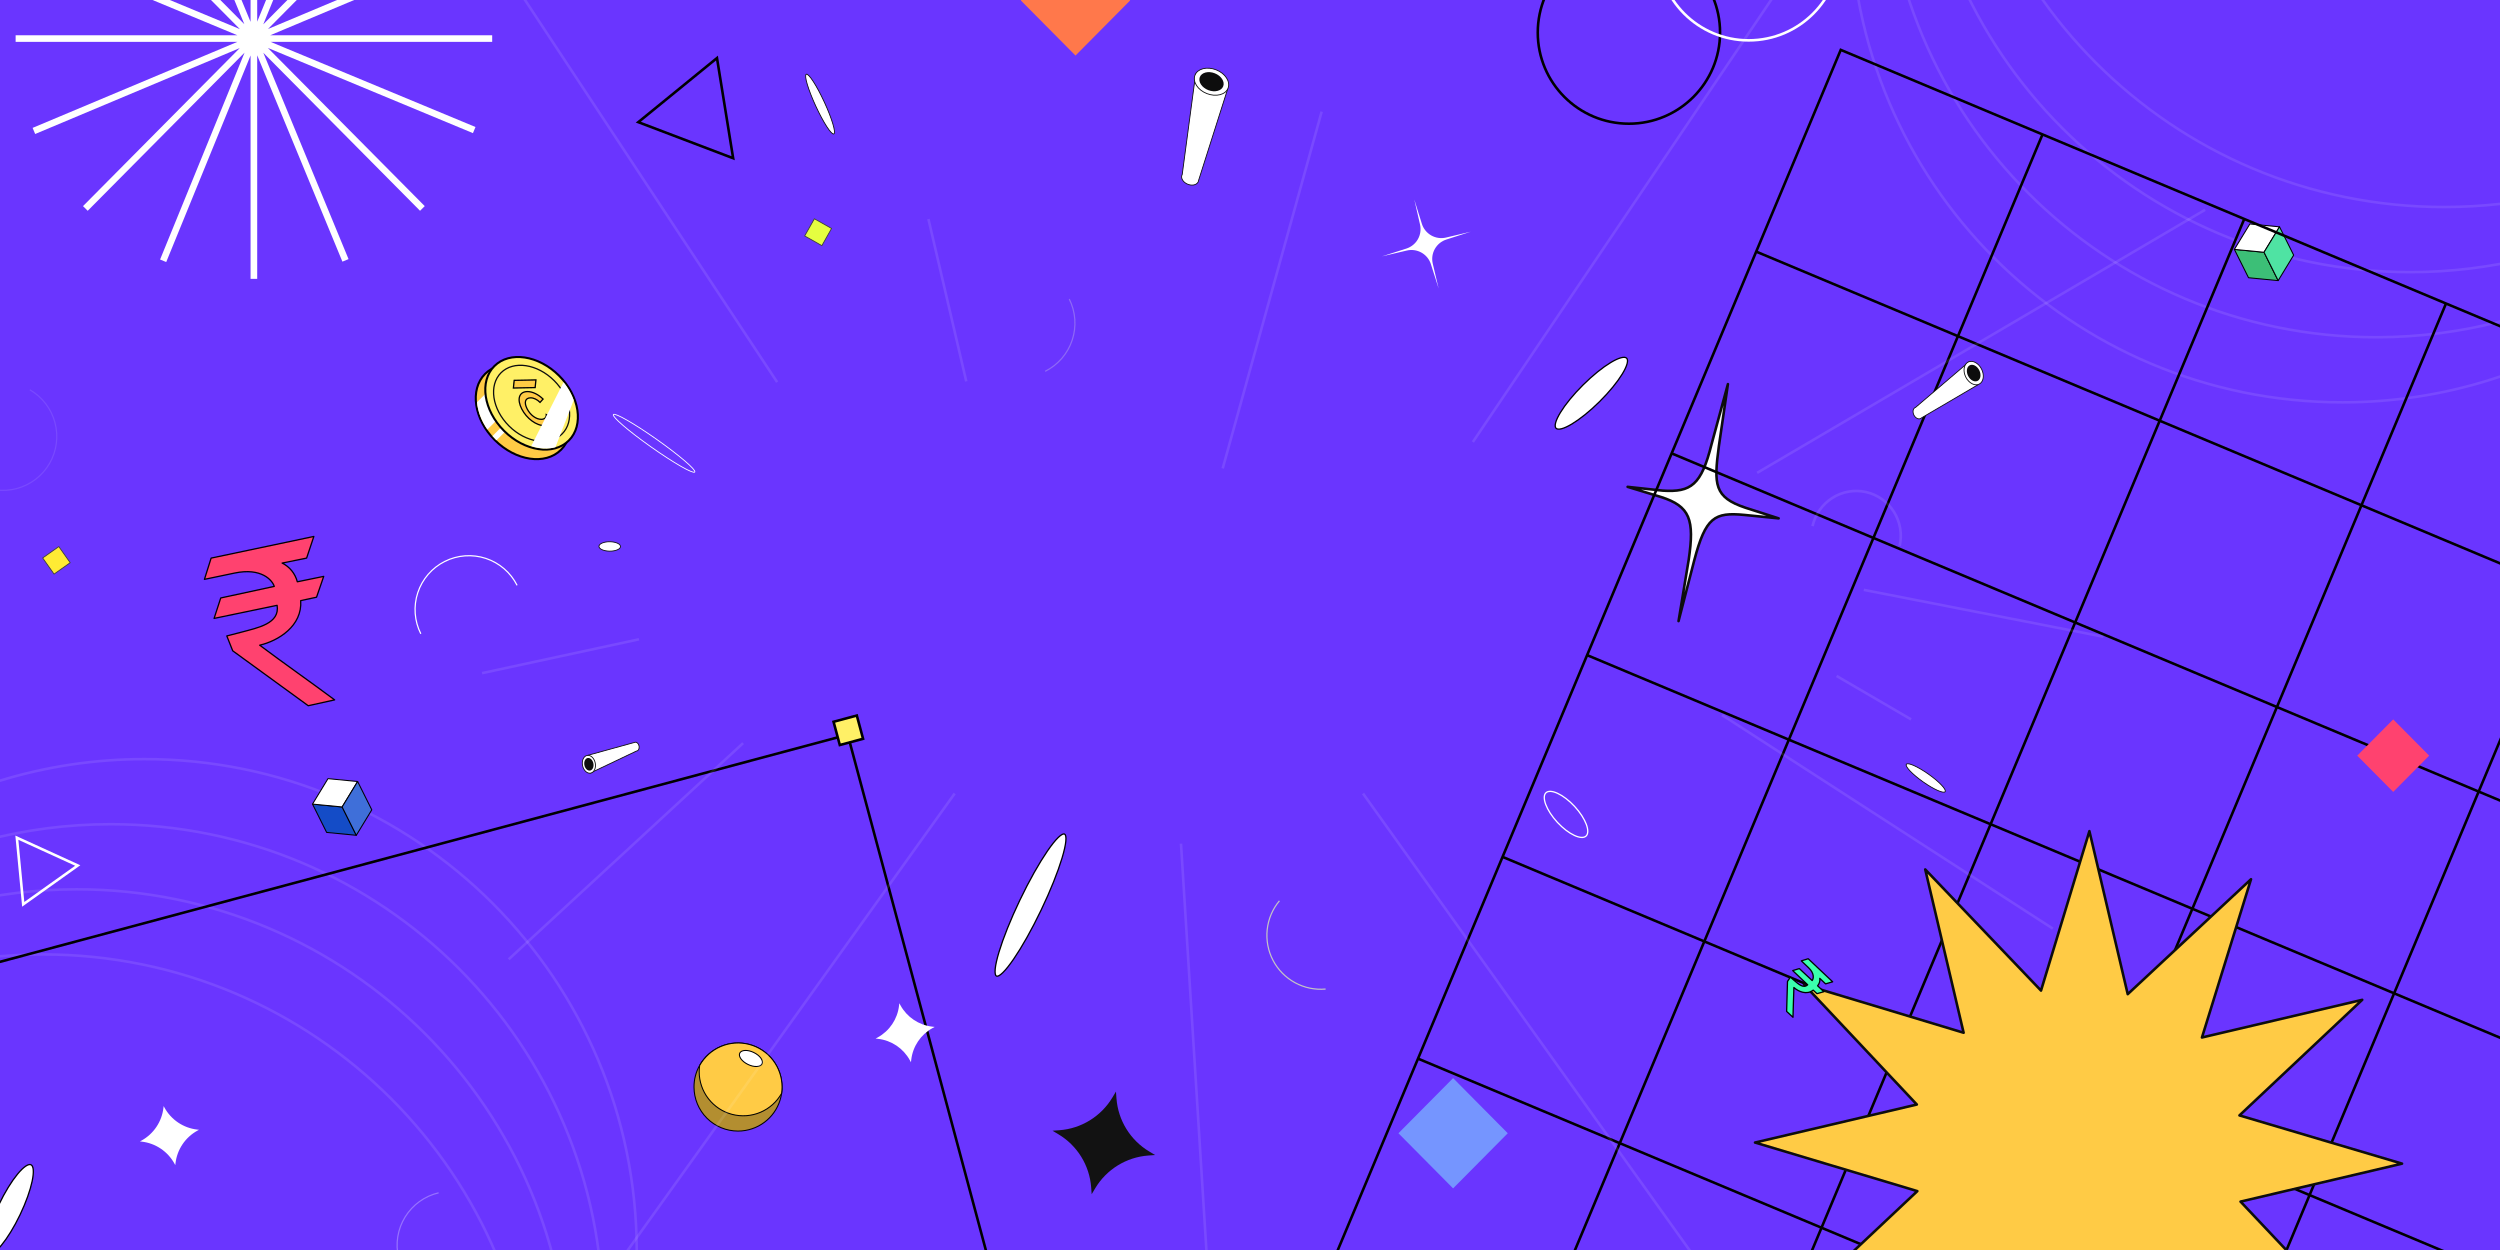 <svg width="1920" height="960" viewBox="0 0 1920 960" fill="none" xmlns="http://www.w3.org/2000/svg">
<rect x="0" y="0" width="1920" height="960" fill="#808080" stroke="none"/>
<g clip-path="url(#clip0_126_189)">
<rect width="1920" height="960" fill="#6A35FF"/>
<path fill-rule="evenodd" clip-rule="evenodd" d="M2164.09 25.359C2094.94 106.523 1991.98 158 1877 158C1668.79 158 1500 -10.789 1500 -219C1500 -251.584 1504.13 -283.202 1511.91 -313.359C1581.06 -394.523 1684.02 -446 1799 -446C2007.21 -446 2176 -277.211 2176 -69C2176 -36.416 2171.87 -4.798 2164.09 25.359ZM2167.04 21.861C2174.2 -7.248 2178 -37.681 2178 -69C2178 -278.316 2008.32 -448 1799 -448C1684.89 -448 1582.56 -397.569 1513.07 -317.779C1515.18 -325.548 1517.52 -333.218 1520.1 -340.78C1588.65 -434.859 1699.69 -496 1825 -496C2033.21 -496 2202 -327.211 2202 -119C2202 -76.386 2194.93 -35.423 2181.9 2.78C2177.15 9.302 2172.19 15.665 2167.04 21.861ZM2162.93 29.779C2093.44 109.569 1991.11 160 1877 160C1667.68 160 1498 -9.684 1498 -219C1498 -250.319 1501.8 -280.751 1508.96 -309.861C1503.81 -303.665 1498.85 -297.301 1494.1 -290.78C1481.07 -252.577 1474 -211.614 1474 -169C1474 39.211 1642.79 208 1851 208C1976.31 208 2087.35 146.859 2155.9 52.78C2158.48 45.218 2160.82 37.548 2162.93 29.779ZM1510.08 -314.304C1511.92 -321.379 1513.95 -328.375 1516.17 -335.284C1512.03 -329.382 1508.06 -323.356 1504.25 -317.213C1501.43 -310.622 1498.79 -303.934 1496.34 -297.157C1500.76 -303.007 1505.34 -308.725 1510.08 -314.304ZM1522.34 -347.157C1591.52 -438.781 1701.35 -498 1825 -498C2034.32 -498 2204 -328.316 2204 -119C2204 -78.434 2197.63 -39.358 2185.83 -2.716C2189.97 -8.618 2193.94 -14.644 2197.75 -20.787C2217.22 -66.282 2228 -116.382 2228 -169C2228 -377.211 2059.21 -546 1851 -546C1715.5 -546 1596.7 -474.52 1530.25 -367.213C1527.43 -360.622 1524.79 -353.934 1522.34 -347.157ZM1523.4 -355.705C1521.62 -351.084 1519.92 -346.418 1518.31 -341.711C1515.37 -337.681 1512.52 -333.591 1509.75 -329.443C1513.96 -338.395 1518.52 -347.155 1523.4 -355.705ZM1528.47 -368.137C1586.39 -503.306 1720.63 -598 1877 -598C2086.32 -598 2256 -428.316 2256 -219C2256 -145.952 2235.33 -77.73 2199.53 -19.863C2192.09 -2.49 2183.38 14.215 2173.53 30.137C2166.09 47.51 2157.38 64.215 2147.53 80.136C2089.61 215.306 1955.37 310 1799 310C1589.68 310 1420 140.316 1420 -69C1420 -142.048 1440.67 -210.27 1476.47 -268.137C1483.91 -285.51 1492.62 -302.215 1502.47 -318.137C1509.91 -335.51 1518.62 -352.215 1528.47 -368.137ZM1535.75 -379.443C1596.02 -507.42 1726.17 -596 1877 -596C2085.21 -596 2254 -427.211 2254 -219C2254 -151.072 2236.03 -87.339 2204.6 -32.295C2221 -74.703 2230 -120.801 2230 -169C2230 -378.316 2060.32 -548 1851 -548C1719.55 -548 1603.73 -481.077 1535.75 -379.443ZM2192.25 -8.557C2189.48 -4.409 2186.63 -0.319 2183.69 3.711C2182.08 8.418 2180.38 13.084 2178.6 17.705C2183.48 9.155 2188.04 0.395 2192.25 -8.557ZM2179.66 9.157C2177.21 15.934 2174.57 22.622 2171.75 29.213C2167.94 35.356 2163.97 41.382 2159.83 47.284C2162.05 40.375 2164.08 33.38 2165.92 26.304C2170.66 20.725 2175.24 15.007 2179.66 9.157ZM1851 210C1974.65 210 2084.48 150.781 2153.66 59.157C2151.21 65.934 2148.57 72.622 2145.75 79.213C2079.3 186.52 1960.5 258 1825 258C1616.79 258 1448 89.211 1448 -119C1448 -171.618 1458.78 -221.718 1478.25 -267.213C1482.06 -273.356 1486.03 -279.382 1490.17 -285.284C1478.37 -248.642 1472 -209.566 1472 -169C1472 40.316 1641.68 210 1851 210ZM1497.4 -305.705C1495.62 -301.084 1493.92 -296.418 1492.31 -291.711C1489.37 -287.681 1486.52 -283.591 1483.75 -279.443C1487.96 -288.395 1492.52 -297.155 1497.4 -305.705ZM2152.6 67.705C2157.48 59.155 2162.04 50.395 2166.25 41.443C2163.48 45.591 2160.63 49.681 2157.69 53.712C2156.08 58.418 2154.38 63.084 2152.6 67.705ZM2140.25 91.443C2072.27 193.077 1956.45 260 1825 260C1615.68 260 1446 90.316 1446 -119C1446 -167.199 1455 -213.297 1471.4 -255.705C1439.97 -200.661 1422 -136.928 1422 -69C1422 139.211 1590.79 308 1799 308C1949.83 308 2079.98 219.42 2140.25 91.443Z" fill="white" fill-opacity="0.1"/>
<path fill-rule="evenodd" clip-rule="evenodd" d="M398.095 1205.36C328.945 1286.52 225.984 1338 111 1338C-97.211 1338 -266 1169.21 -266 961C-266 928.416 -261.866 896.798 -254.095 866.641C-184.945 785.477 -81.984 734 33 734C241.211 734 410 902.789 410 1111C410 1143.58 405.866 1175.2 398.095 1205.36ZM401.039 1201.86C408.201 1172.75 412 1142.32 412 1111C412 901.684 242.316 732 33 732C-81.112 732 -183.444 782.431 -252.927 862.221C-250.823 854.452 -248.477 846.782 -245.898 839.22C-177.348 745.141 -66.314 684 59 684C267.211 684 436 852.789 436 1061C436 1103.61 428.93 1144.58 415.898 1182.78C411.146 1189.3 406.19 1195.66 401.039 1201.86ZM396.927 1209.78C327.445 1289.57 225.112 1340 111 1340C-98.316 1340 -268 1170.32 -268 961C-268 929.681 -264.201 899.249 -257.039 870.139C-262.19 876.335 -267.146 882.699 -271.898 889.22C-284.93 927.423 -292 968.386 -292 1011C-292 1219.21 -123.211 1388 85 1388C210.314 1388 321.348 1326.86 389.898 1232.78C392.477 1225.22 394.823 1217.55 396.927 1209.78ZM-255.917 865.696C-254.084 858.621 -252.052 851.625 -249.827 844.716C-253.968 850.618 -257.945 856.644 -261.749 862.787C-264.57 869.378 -267.208 876.066 -269.658 882.843C-265.241 876.993 -260.658 871.275 -255.917 865.696ZM-243.658 832.843C-174.479 741.219 -64.655 682 59 682C268.316 682 438 851.684 438 1061C438 1101.57 431.627 1140.64 419.827 1177.28C423.968 1171.38 427.945 1165.36 431.749 1159.21C451.22 1113.72 462 1063.62 462 1011C462 802.789 293.211 634 85 634C-50.495 634 -169.296 705.48 -235.749 812.787C-238.57 819.378 -241.208 826.066 -243.658 832.843ZM-242.596 824.295C-244.384 828.916 -246.084 833.582 -247.694 838.289C-250.625 842.319 -253.48 846.409 -256.254 850.557C-252.038 841.605 -247.479 832.845 -242.596 824.295ZM-237.53 811.863C-179.615 676.694 -45.366 582 111 582C320.316 582 490 751.684 490 961C490 1034.05 469.334 1102.27 433.53 1160.14C426.086 1177.51 417.381 1194.22 407.53 1210.14C400.086 1227.51 391.381 1244.22 381.53 1260.14C323.615 1395.31 189.366 1490 33 1490C-176.316 1490 -346 1320.32 -346 1111C-346 1037.95 -325.334 969.73 -289.53 911.863C-282.086 894.49 -273.381 877.785 -263.53 861.863C-256.086 844.49 -247.381 827.785 -237.53 811.863ZM-230.254 800.557C-169.98 672.58 -39.834 584 111 584C319.211 584 488 752.789 488 961C488 1028.93 470.035 1092.66 438.596 1147.71C455.003 1105.3 464 1059.2 464 1011C464 801.684 294.316 632 85 632C-46.453 632 -162.275 698.923 -230.254 800.557ZM426.254 1171.44C423.479 1175.59 420.625 1179.68 417.694 1183.71C416.084 1188.42 414.384 1193.08 412.596 1197.71C417.479 1189.16 422.038 1180.4 426.254 1171.44ZM413.658 1189.16C411.208 1195.93 408.57 1202.62 405.749 1209.21C401.945 1215.36 397.968 1221.38 393.827 1227.28C396.052 1220.38 398.084 1213.38 399.917 1206.3C404.658 1200.72 409.241 1195.01 413.658 1189.16ZM85 1390C208.655 1390 318.479 1330.78 387.658 1239.16C385.208 1245.93 382.57 1252.62 379.749 1259.21C313.295 1366.52 194.495 1438 59 1438C-149.211 1438 -318 1269.21 -318 1061C-318 1008.38 -307.22 958.282 -287.749 912.787C-283.945 906.644 -279.968 900.618 -275.827 894.716C-287.627 931.358 -294 970.434 -294 1011C-294 1220.32 -124.316 1390 85 1390ZM-268.596 874.295C-270.384 878.916 -272.084 883.582 -273.694 888.289C-276.625 892.319 -279.48 896.409 -282.254 900.557C-278.038 891.605 -273.479 882.845 -268.596 874.295ZM386.596 1247.7C391.479 1239.15 396.038 1230.4 400.254 1221.44C397.479 1225.59 394.625 1229.68 391.694 1233.71C390.084 1238.42 388.384 1243.08 386.596 1247.7ZM374.254 1271.44C306.275 1373.08 190.453 1440 59 1440C-150.316 1440 -320 1270.32 -320 1061C-320 1012.8 -311.003 966.703 -294.596 924.295C-326.035 979.339 -344 1043.07 -344 1111C-344 1319.21 -175.211 1488 33 1488C183.834 1488 313.98 1399.42 374.254 1271.44Z" fill="white" fill-opacity="0.1"/>
<path fill-rule="evenodd" clip-rule="evenodd" d="M63.747 158.303L184.128 36.916L27.013 102.909L25.041 98.214L182.294 32.163H12V27.07H182.285L24.793 -38.366L26.747 -43.069L184.219 22.358L63.747 -99.12L67.363 -102.706L187.664 18.6L122.238 -139.818L126.945 -141.762L192.435 16.811V-155H197.528V16.657L262.314 -142.006L267.029 -140.08L202.196 18.697L322.593 -102.706L326.21 -99.12L205.81 22.285L362.965 -43.724L364.937 -39.029L207.571 27.07H378V32.163H207.816L365.176 97.544L363.222 102.247L205.72 36.807L326.21 158.303L322.593 161.889L202.225 40.515L267.679 199L262.972 200.945L197.528 42.484V214.18H192.435V42.602L127.658 201.242L122.944 199.317L187.825 40.421L67.363 161.889L63.747 158.303Z" fill="white"/>
<rect x="-123.775" y="771.839" width="802.16" height="686" transform="rotate(-15 -123.775 771.839)" stroke="black" stroke-width="2"/>
<path d="M1340.52 389.947C1316.49 381.896 1316.09 372.391 1320.12 342.474L1327.04 295L1314.44 341.279C1306.63 372.443 1298.77 378.208 1276.97 376.805L1250 373.897L1275.63 381.688C1297.97 388.856 1301.46 398.932 1296.93 429.837L1289.12 477L1301.21 430.252C1309.97 397.114 1316.78 393.323 1339.53 395.451L1366 398.102L1340.52 389.947Z" fill="white" stroke="#0D0D0D" stroke-width="2" stroke-linecap="round" stroke-linejoin="round"/>
<rect x="640.174" y="554.323" width="18.494" height="18.494" transform="rotate(-15.035 640.174 554.323)" fill="#FFF066" stroke="black" stroke-width="2"/>
<path d="M199.44 495.509C213.587 492.228 232.314 480.844 230.937 461.275L243.096 458.658L248.61 442.663L228.343 446.816C227.532 443.696 226.069 440.792 224.052 438.31C222.036 435.827 219.516 433.824 216.669 432.441L235.476 428.62L241.03 412L162.148 428.62L157 444.947L180.106 440.127C200.86 435.723 209.25 445.778 210.629 450.348L169.526 459.239L164.419 474.944L212.818 464.89C215.087 478.85 198.225 482.049 185.618 485.455L174.187 488.406L178.727 499.83L236.733 542L257 537.513C237.382 522.931 219.1 510.217 199.44 495.509Z" fill="#FF426F" stroke="black" stroke-linecap="round" stroke-linejoin="round"/>
<path d="M1716 191.537L1726.87 213.299L1749.63 215.503L1738.77 193.741L1716 191.537Z" fill="#3CBF77" stroke="black" stroke-width="0.8" stroke-linecap="round" stroke-linejoin="round"/>
<path d="M1727.9 172L1750.66 174.204L1738.77 193.742L1716 191.537L1727.9 172Z" fill="white" stroke="black" stroke-width="0.8" stroke-linecap="round" stroke-linejoin="round"/>
<path d="M1749.63 215.503L1761.53 195.946L1750.66 174.204L1738.77 193.742L1749.63 215.503Z" fill="#4FE3A3" stroke="black" stroke-width="0.8" stroke-linecap="round" stroke-linejoin="round"/>
<path d="M240 617.537L250.867 639.299L273.632 641.503L262.765 619.741L240 617.537Z" fill="#144CC7" stroke="black" stroke-width="0.8" stroke-linecap="round" stroke-linejoin="round"/>
<path d="M251.897 598L274.663 600.204L262.765 619.742L240 617.537L251.897 598Z" fill="white" stroke="black" stroke-width="0.8" stroke-linecap="round" stroke-linejoin="round"/>
<path d="M273.633 641.503L285.531 621.946L274.663 600.204L262.766 619.742L273.633 641.503Z" fill="#3F6FD9" stroke="black" stroke-width="0.8" stroke-linecap="round" stroke-linejoin="round"/>
<path d="M533.001 834.846C533.001 843.812 536.561 852.412 542.899 858.754C549.237 865.096 557.834 868.66 566.8 868.666C568.684 868.67 570.564 868.508 572.42 868.186C579.482 866.998 585.986 863.598 590.994 858.476C596 853.354 599.253 846.774 600.281 839.686C600.421 838.666 600.521 837.686 600.58 836.566C600.58 835.986 600.58 835.406 600.58 834.846C600.59 827.366 598.119 820.092 593.553 814.168C588.987 808.242 582.583 804 575.347 802.104C568.111 800.208 560.451 800.766 553.565 803.69C546.679 806.616 540.958 811.742 537.3 818.266C534.45 823.326 532.969 829.04 533.001 834.846Z" fill="#B38E30" stroke="black" stroke-width="0.8" stroke-linecap="round" stroke-linejoin="round"/>
<path d="M536.981 823.086C536.975 830.566 539.449 837.836 544.017 843.76C548.583 849.684 554.985 853.928 562.221 855.824C569.457 857.722 577.117 857.168 584.003 854.248C590.891 851.328 596.615 846.206 600.281 839.686C600.505 838.082 600.619 836.466 600.621 834.846C600.631 827.366 598.159 820.092 593.593 814.168C589.027 808.242 582.623 804 575.387 802.104C568.151 800.208 560.491 800.766 553.605 803.69C546.719 806.616 540.999 811.742 537.341 818.266C537.099 819.862 536.977 821.472 536.981 823.086Z" fill="#FFCB45" stroke="black" stroke-width="0.8" stroke-linecap="round" stroke-linejoin="round"/>
<path d="M585.241 817.045C586.465 814.509 583.629 810.603 578.905 808.319C574.181 806.037 569.359 806.243 568.133 808.779C566.907 811.315 569.743 815.221 574.467 817.503C579.191 819.787 584.015 819.581 585.241 817.045Z" fill="white" stroke="black" stroke-width="0.8" stroke-linecap="round" stroke-linejoin="round"/>
<path fill-rule="evenodd" clip-rule="evenodd" d="M2064.12 1526.33L2497.77 491.523L2499.62 492.296L2065.97 1527.11L2064.12 1526.33ZM1642.57 1228.24L1599.29 1331.54L1601.13 1332.31L1644.42 1229.01L1797.52 1293.17L1754.23 1396.47L1756.08 1397.24L1799.36 1293.95L1952.46 1358.1L1909.18 1461.4L1911.02 1462.17L1954.31 1358.88L2057.6 1402.17L2058.38 1400.32L1955.08 1357.03L2019.24 1203.93L2122.54 1247.22L2123.31 1245.38L2020.01 1202.09L2084.17 1048.99L2187.47 1092.28L2188.24 1090.43L2084.95 1047.14L2149.1 894.043L2252.4 937.331L2253.17 935.487L2149.88 892.199L2214.04 739.099L2317.33 782.387L2318.11 780.542L2214.81 737.254L2278.97 584.154L2382.26 627.442L2383.04 625.597L2279.74 582.309L2343.9 429.209L2447.2 472.497L2447.97 470.653L2344.67 427.365L2344.67 427.365L2342.83 426.592L2342.83 426.592L2189.73 362.433L2187.88 361.66L2034.78 297.501L2034.78 297.501L2032.94 296.728L2032.94 296.728L1879.84 232.569L1877.99 231.796L1724.89 167.637L1723.05 166.864L1569.95 102.705L1568.11 101.932L1415.01 37.773L1413.16 37L1413.16 37L1413.16 37L1023.57 966.668L1022.8 968.513L979.508 1071.81L981.352 1072.58L1024.64 969.286L1177.74 1033.44L1134.45 1136.74L1136.3 1137.51L1179.59 1034.22L1332.69 1098.38L1289.4 1201.67L1291.24 1202.45L1334.53 1099.15L1487.63 1163.31L1444.34 1266.6L1446.19 1267.38L1489.47 1164.08L1642.57 1228.24ZM1645.19 1227.17L1798.29 1291.33L1862.45 1138.23L1709.35 1074.07L1645.19 1227.17ZM1707.51 1073.3L1643.35 1226.4L1490.25 1162.24L1554.41 1009.14L1707.51 1073.3ZM1710.12 1072.22L1863.22 1136.38L1927.38 983.283L1774.28 919.124L1710.12 1072.22ZM1772.44 918.351L1708.28 1071.45L1555.18 1007.29L1619.34 854.192L1772.44 918.351ZM1773.21 916.506L1837.37 763.406L1684.27 699.247L1620.11 852.348L1773.21 916.506ZM1775.06 917.279L1839.21 764.179L1992.31 828.338L1928.16 981.438L1775.06 917.279ZM1930 982.211L1994.16 829.111L2147.26 893.27L2083.1 1046.37L1930 982.211ZM1929.23 984.056L1865.07 1137.16L2018.17 1201.31L2082.33 1048.21L1929.23 984.056ZM2017.4 1203.16L1864.3 1139L1800.14 1292.1L1953.24 1356.26L2017.4 1203.16ZM2148.03 891.426L2212.19 738.326L2059.09 674.167L1994.93 827.267L2148.03 891.426ZM1993.09 826.494L2057.25 673.394L1904.15 609.235L1839.99 762.335L1993.09 826.494ZM1838.14 761.562L1902.3 608.462L1749.2 544.303L1685.04 697.403L1838.14 761.562ZM1683.2 696.63L1747.36 543.53L1594.26 479.371L1530.1 632.471L1683.2 696.63ZM1529.33 634.316L1465.17 787.416L1618.27 851.575L1682.43 698.474L1529.33 634.316ZM1527.48 633.543L1463.32 786.643L1310.22 722.484L1374.38 569.384L1527.48 633.543ZM1528.25 631.698L1592.41 478.598L1439.31 414.439L1375.15 567.539L1528.25 631.698ZM1373.31 566.766L1437.47 413.666L1284.37 349.507L1220.21 502.607L1373.31 566.766ZM1219.44 504.452L1155.28 657.552L1308.38 721.711L1372.54 568.611L1219.44 504.452ZM1307.6 723.555L1154.5 659.396L1090.35 812.496L1243.45 876.655L1307.6 723.555ZM1242.67 878.5L1089.57 814.341L1025.41 967.441L1178.51 1031.6L1242.67 878.5ZM1180.36 1032.37L1244.52 879.273L1397.62 943.432L1333.46 1096.53L1180.36 1032.37ZM1335.3 1097.3L1488.4 1161.46L1552.56 1008.36L1399.46 944.205L1335.3 1097.3ZM1400.23 942.36L1553.33 1006.52L1617.49 853.419L1464.39 789.26L1400.23 942.36ZM1462.55 788.487L1309.45 724.328L1245.29 877.428L1398.39 941.587L1462.55 788.487ZM1285.14 347.662L1438.24 411.821L1502.4 258.721L1349.3 194.562L1285.14 347.662ZM1350.07 192.718L1503.17 256.877L1567.33 103.777L1414.23 39.618L1350.07 192.718ZM1569.18 104.55L1505.02 257.65L1658.12 321.809L1722.28 168.709L1569.18 104.55ZM1724.12 169.482L1659.96 322.582L1813.06 386.741L1877.22 233.64L1724.12 169.482ZM1879.07 234.413L1814.91 387.514L1968.01 451.673L2032.17 298.572L1879.07 234.413ZM2034.01 299.345L1969.85 452.446L2122.95 516.604L2187.11 363.504L2034.01 299.345ZM2188.96 364.277L2124.8 517.377L2277.9 581.536L2342.06 428.436L2188.96 364.277ZM2277.12 583.381L2124.02 519.222L2059.86 672.322L2212.96 736.481L2277.12 583.381ZM2058.02 671.549L2122.18 518.449L1969.08 454.29L1904.92 607.39L2058.02 671.549ZM1903.08 606.617L1967.23 453.517L1814.13 389.358L1749.98 542.458L1903.08 606.617ZM1748.13 541.685L1812.29 388.585L1659.19 324.426L1595.03 477.526L1748.13 541.685ZM1593.19 476.753L1657.34 323.653L1504.24 259.494L1440.09 412.594L1593.19 476.753ZM2652.72 556.455L2219.07 1591.26L2220.91 1592.04L2654.56 557.228L2652.72 556.455ZM2374.01 1656.2L2807.66 621.387L2809.51 622.16L2375.85 1656.97L2374.01 1656.2ZM958.637 1121.61L1993.45 1555.27L1992.67 1557.11L957.864 1123.46L958.637 1121.61ZM1928.51 1710.21L893.705 1276.56L892.932 1278.4L1927.74 1712.05L1928.51 1710.21ZM828.773 1431.5L1863.58 1865.15L1862.81 1867L828 1433.35L828.773 1431.5Z" fill="black"/>
<path d="M1844.76 893.675L1719.9 856.636L1814.18 767.87L1691.1 796.798L1728.78 675.243L1634.09 763.524L1604.66 638.317L1567.49 760.769L1478.58 667.734L1508.06 793.147L1385.53 756.14L1472.12 848.27L1347.87 877.473L1472.51 914.783L1378.46 1003.28L1501.74 974.301L1463.86 1095.91L1558.59 1008.12L1587.92 1132.92L1626.41 1011.46L1713.99 1103.43L1684.62 978.498L1809.6 1016.96L1720.73 922.829L1844.76 893.675Z" fill="#FFCB45" stroke="#0D0D0D" stroke-width="2" stroke-linejoin="round"/>
<path d="M857.055 838.324L857.445 843.576C858.7 860.455 868.091 875.667 882.618 884.352L887.139 887.055L881.886 887.445C865.008 888.7 849.796 898.091 841.111 912.618L838.408 917.139L838.017 911.887C836.762 895.008 827.371 879.796 812.844 871.111L808.324 868.408L813.576 868.017C830.455 866.762 845.667 857.371 854.352 842.844L857.055 838.324Z" fill="#121212"/>
<path d="M690.673 770.471L691.538 772.049C696.543 781.183 705.68 787.31 716.031 788.473L717.818 788.673L716.241 789.538C707.106 794.543 700.979 803.68 699.817 814.03L699.616 815.818L698.752 814.24C693.747 805.106 684.61 798.979 674.259 797.817L672.471 797.616L674.049 796.752C683.183 791.747 689.31 782.61 690.473 772.259L690.673 770.471Z" fill="white"/>
<path d="M125.673 849.471L126.289 850.594C131.45 860.014 140.873 866.332 151.546 867.531L152.818 867.674L151.696 868.289C142.276 873.45 135.958 882.873 134.759 893.546L134.616 894.818L134.001 893.696C128.84 884.276 119.417 877.958 108.743 876.759L107.471 876.616L108.594 876.001C118.014 870.84 124.332 861.417 125.531 850.743L125.673 849.471Z" fill="white"/>
<path d="M490.215 93.813L550.64 44.58L563.065 121.526L490.215 93.813Z" stroke="black" stroke-width="2"/>
<path d="M17.831 694.524L12.945 643.347L59.709 664.704L17.831 694.524Z" stroke="white" stroke-width="2"/>
<circle cx="1251" cy="25" r="70" stroke="black" stroke-width="2"/>
<circle cx="1343" cy="-39" r="70" stroke="white" stroke-width="2"/>
<path d="M1157.96 870.339L1115.98 828L1074 870.339L1115.98 912.678L1157.96 870.339Z" fill="#7595FF"/>
<path d="M1865.6 580.339L1837.98 552.488L1810.36 580.339L1837.98 608.191L1865.6 580.339Z" fill="#FF426F"/>
<path d="M867.961 0.339L825.98 -42L784 0.339L825.98 42.678L867.961 0.339Z" fill="#FF784B"/>
<path d="M1493.87 608C1495.01 606.36 1489.27 600.322 1481.04 594.515C1472.81 588.708 1465.21 585.33 1464.07 586.97C1462.93 588.61 1468.67 594.647 1476.9 600.454C1485.13 606.262 1492.73 609.64 1493.87 608Z" fill="white" stroke="#0D0D0D" stroke-width="0.659" stroke-linecap="round" stroke-linejoin="round"/>
<path d="M476.554 419.725C476.554 417.727 472.848 416.083 468.277 416.053C463.706 416.024 460 417.62 460 419.618C460 421.616 463.706 423.26 468.277 423.289C472.848 423.319 476.554 421.723 476.554 419.725Z" fill="white" stroke="#0D0D0D" stroke-width="0.659" stroke-linecap="round" stroke-linejoin="round"/>
<path d="M533.593 362.514C534.734 360.874 521.659 349.665 504.389 337.479C487.119 325.294 472.193 316.745 471.052 318.385C469.91 320.025 482.985 331.233 500.255 343.419C517.526 355.605 532.451 364.154 533.593 362.514Z" stroke="white" stroke-width="0.659" stroke-linecap="round" stroke-linejoin="round"/>
<path d="M640.391 102.871C642.2 102.021 638.926 91.072 633.08 78.414C627.233 65.757 621.027 56.185 619.219 57.035C617.41 57.884 620.683 68.834 626.53 81.491C632.377 94.148 638.583 103.72 640.391 102.871Z" fill="white" stroke="#0D0D0D" stroke-width="0.659" stroke-linecap="round" stroke-linejoin="round"/>
<line x1="570.678" y1="570.735" x2="390.678" y2="736.735" stroke="white" stroke-opacity="0.1" stroke-width="2"/>
<line x1="1322.54" y1="549.16" x2="1576.54" y2="713.16" stroke="white" stroke-opacity="0.1" stroke-width="2"/>
<line x1="1349.49" y1="363.138" x2="1693.49" y2="161.138" stroke="white" stroke-opacity="0.1" stroke-width="2"/>
<line x1="1131.17" y1="339.441" x2="1467.17" y2="-158.559" stroke="white" stroke-opacity="0.1" stroke-width="2"/>
<line y1="-1" x2="563.028" y2="-1" transform="matrix(-0.551 -0.835 -0.835 0.551 596 294)" stroke="white" stroke-opacity="0.1" stroke-width="2"/>
<line x1="742.094" y1="292.902" x2="713.026" y2="168.227" stroke="white" stroke-opacity="0.1" stroke-width="2"/>
<line x1="490.727" y1="490.978" x2="370.211" y2="516.978" stroke="white" stroke-opacity="0.1" stroke-width="2"/>
<line x1="1431.38" y1="453.019" x2="1615.38" y2="489.019" stroke="white" stroke-opacity="0.1" stroke-width="2"/>
<line x1="1410.5" y1="519.136" x2="1467.69" y2="552.489" stroke="white" stroke-opacity="0.1" stroke-width="2"/>
<line x1="939.036" y1="359.733" x2="1015.04" y2="85.733" stroke="white" stroke-opacity="0.1" stroke-width="2"/>
<line x1="1046.81" y1="609.418" x2="1342.81" y2="1023.42" stroke="white" stroke-opacity="0.1" stroke-width="2"/>
<line y1="-1" x2="508.932" y2="-1" transform="matrix(-0.582 0.813 0.813 0.582 734 610)" stroke="white" stroke-opacity="0.1" stroke-width="2"/>
<line x1="906.998" y1="647.938" x2="926.998" y2="967.938" stroke="white" stroke-opacity="0.1" stroke-width="2"/>
<path d="M1459.95 419.394C1460.98 414.835 1461.11 410.119 1460.33 405.515C1459.55 400.912 1457.87 396.511 1455.4 392.564C1452.93 388.618 1449.71 385.202 1445.92 382.513C1442.14 379.824 1437.86 377.914 1433.33 376.892C1428.81 375.87 1424.12 375.756 1419.55 376.556C1414.97 377.357 1410.6 379.056 1406.67 381.558C1402.74 384.059 1399.34 387.313 1396.66 391.134C1393.97 394.956 1392.06 399.269 1391.03 403.828L1393.02 404.277C1393.99 399.981 1395.79 395.916 1398.32 392.315C1400.85 388.714 1404.05 385.647 1407.76 383.29C1411.46 380.933 1415.58 379.332 1419.89 378.577C1424.2 377.823 1428.62 377.931 1432.88 378.894C1437.15 379.857 1441.18 381.657 1444.75 384.191C1448.31 386.725 1451.35 389.943 1453.68 393.663C1456.01 397.382 1457.58 401.529 1458.32 405.867C1459.06 410.205 1458.93 414.649 1457.96 418.945L1459.95 419.394Z" fill="white" fill-opacity="0.1"/>
<path d="M802.887 285.599C807.804 283.139 812.187 279.736 815.788 275.583C819.389 271.43 822.137 266.608 823.875 261.393C825.612 256.178 826.305 250.671 825.915 245.188C825.524 239.705 824.058 234.353 821.599 229.437L820.762 229.855C823.167 234.661 824.6 239.894 824.982 245.255C825.364 250.615 824.686 255.999 822.988 261.097C821.289 266.196 818.603 270.91 815.082 274.971C811.562 279.031 807.276 282.358 802.469 284.762L802.887 285.599Z" fill="#E0E0E0" fill-opacity="0.3"/>
<path d="M397.548 449.337C395.076 444.427 391.661 440.053 387.498 436.463C383.336 432.873 378.506 430.138 373.287 428.414C368.067 426.691 362.559 426.012 357.077 426.417C351.595 426.822 346.246 428.303 341.337 430.776C336.427 433.248 332.052 436.663 328.462 440.825C324.873 444.988 322.138 449.817 320.414 455.037C318.691 460.257 318.012 465.765 318.417 471.247C318.822 476.729 320.303 482.078 322.775 486.987L323.61 486.567C321.193 481.767 319.746 476.538 319.349 471.178C318.953 465.819 319.617 460.433 321.302 455.33C322.987 450.227 325.661 445.506 329.17 441.436C332.68 437.366 336.957 434.027 341.757 431.61C346.557 429.194 351.786 427.746 357.146 427.35C362.505 426.954 367.89 427.617 372.994 429.302C378.097 430.987 382.818 433.661 386.888 437.171C390.958 440.68 394.296 444.957 396.713 449.757L397.548 449.337Z" fill="white"/>
<path d="M-18.718 371.462C-13.957 374.211 -8.702 375.995 -3.252 376.712C2.198 377.43 7.736 377.067 13.046 375.644C18.355 374.221 23.333 371.767 27.694 368.42C32.055 365.074 35.714 360.901 38.462 356.141C41.211 351.38 42.995 346.125 43.712 340.675C44.43 335.225 44.067 329.688 42.644 324.378C41.221 319.068 38.767 314.091 35.42 309.73C32.074 305.369 27.901 301.71 23.141 298.961L22.674 299.771C27.328 302.458 31.407 306.035 34.679 310.299C37.95 314.563 40.35 319.429 41.741 324.62C43.132 329.811 43.487 335.225 42.785 340.553C42.084 345.881 40.34 351.019 37.653 355.674C34.966 360.328 31.388 364.407 27.125 367.679C22.861 370.95 17.995 373.35 12.804 374.741C7.613 376.132 2.198 376.487 -3.13 375.785C-8.458 375.084 -13.596 373.34 -18.25 370.653L-18.718 371.462Z" fill="white" fill-opacity="0.1"/>
<path d="M982.236 691.528C976.929 697.882 973.625 705.667 972.742 713.899C971.859 722.131 973.437 730.439 977.277 737.774C981.116 745.109 987.044 751.14 994.312 755.106C1001.58 759.072 1009.86 760.793 1018.1 760.053L1018.02 759.122C1009.96 759.845 1001.86 758.162 994.759 754.285C987.654 750.408 981.859 744.511 978.105 737.341C974.351 730.17 972.809 722.047 973.672 713.999C974.535 705.951 977.765 698.34 982.953 692.128L982.236 691.528Z" fill="#C4C4C4"/>
<path d="M336.737 915.625C331.387 916.889 326.339 919.194 321.88 922.409C317.422 925.624 313.64 929.686 310.751 934.363C307.862 939.039 305.922 944.239 305.043 949.665C304.163 955.091 304.361 960.637 305.625 965.987C306.889 971.337 309.194 976.385 312.409 980.844C315.624 985.302 319.686 989.084 324.362 991.973C329.039 994.862 334.239 996.802 339.665 997.681C345.091 998.561 350.637 998.363 355.987 997.099L355.772 996.189C350.542 997.425 345.119 997.618 339.814 996.759C334.51 995.899 329.426 994.002 324.854 991.178C320.282 988.353 316.311 984.656 313.168 980.297C310.024 975.938 307.771 971.002 306.535 965.772C305.299 960.542 305.106 955.119 305.965 949.815C306.825 944.51 308.722 939.426 311.546 934.854C314.371 930.282 318.068 926.311 322.427 923.168C326.786 920.024 331.722 917.771 336.952 916.535L336.737 915.625Z" fill="white" fill-opacity="0.3"/>
<path d="M799.553 698.992C792.282 714.162 784.745 727.426 778.442 736.607C775.288 741.2 772.456 744.753 770.132 747.01C768.968 748.141 767.953 748.924 767.108 749.357C766.251 749.795 765.671 749.823 765.289 749.64C764.907 749.457 764.566 748.987 764.371 748.045C764.179 747.115 764.154 745.833 764.306 744.217C764.61 740.992 765.606 736.559 767.212 731.224C770.422 720.56 776.043 706.377 783.314 691.208C790.586 676.038 798.123 662.774 804.426 653.593C807.579 648.999 810.411 645.447 812.736 643.189C813.9 642.059 814.915 641.275 815.76 640.843C816.617 640.404 817.197 640.376 817.579 640.559C817.96 640.742 818.302 641.212 818.497 642.155C818.689 643.084 818.714 644.366 818.561 645.982C818.257 649.208 817.261 653.64 815.655 658.976C812.445 669.639 806.825 683.822 799.553 698.992Z" fill="white" stroke="black"/>
<path d="M15.416 932.894C10.81 942.504 5.689 950.73 1.143 956.262C-1.132 959.031 -3.245 961.102 -5.06 962.338C-6.91 963.598 -8.292 963.885 -9.213 963.444C-10.135 963.002 -10.776 961.745 -10.953 959.514C-11.126 957.325 -10.835 954.38 -10.101 950.872C-8.636 943.864 -5.429 934.719 -0.823 925.109C3.784 915.499 8.905 907.272 13.451 901.741C15.726 898.972 17.839 896.9 19.654 895.665C21.504 894.405 22.886 894.117 23.807 894.559C24.729 895.001 25.37 896.258 25.547 898.489C25.72 900.678 25.429 903.623 24.695 907.131C23.23 914.139 20.023 923.283 15.416 932.894Z" fill="white" stroke="black"/>
<path d="M1228.5 308.395C1220.94 315.902 1213.35 321.934 1207.22 325.62C1204.14 327.465 1201.46 328.707 1199.33 329.262C1197.17 329.827 1195.77 329.635 1195.05 328.91C1194.33 328.184 1194.15 326.785 1194.73 324.624C1195.3 322.504 1196.56 319.827 1198.43 316.769C1202.16 310.659 1208.25 303.12 1215.82 295.613C1223.38 288.106 1230.96 282.074 1237.1 278.388C1240.18 276.543 1242.86 275.301 1244.99 274.746C1247.15 274.18 1248.55 274.373 1249.27 275.098C1249.99 275.823 1250.17 277.223 1249.59 279.384C1249.02 281.504 1247.76 284.18 1245.89 287.239C1242.16 293.349 1236.07 300.887 1228.5 308.395Z" fill="white" stroke="black"/>
<path d="M1209.31 619.345C1213.62 624.006 1216.72 628.925 1218.28 633.095C1219.06 635.181 1219.43 637.056 1219.4 638.603C1219.36 640.149 1218.91 641.325 1218.08 642.096C1217.24 642.866 1216.03 643.222 1214.49 643.138C1212.94 643.054 1211.11 642.529 1209.09 641.59C1205.05 639.713 1200.39 636.229 1196.08 631.568C1191.78 626.908 1188.67 621.989 1187.12 617.819C1186.34 615.733 1185.96 613.858 1186 612.31C1186.04 610.765 1186.49 609.589 1187.32 608.818C1188.15 608.048 1189.36 607.692 1190.9 607.776C1192.45 607.86 1194.29 608.385 1196.31 609.324C1200.34 611.2 1205 614.685 1209.31 619.345Z" stroke="white"/>
<path d="M487.954 570.002C487.691 570.014 487.434 570.086 487.203 570.213L451.4 580.095L453.073 593.811L488.79 576.807C490.162 576.742 491.089 575.154 490.861 573.27C490.632 571.386 489.332 569.936 487.954 570.002Z" fill="white" stroke="#0D0D0D" stroke-width="0.659" stroke-linecap="round" stroke-linejoin="round"/>
<path d="M453.668 593.756C456.355 593.192 457.907 589.697 457.134 585.949C456.36 582.202 453.554 579.622 450.867 580.186C448.179 580.751 446.627 584.246 447.401 587.993C448.174 591.74 450.98 594.321 453.668 593.756Z" fill="white" stroke="#0D0D0D" stroke-width="0.659" stroke-linecap="round" stroke-linejoin="round"/>
<path d="M453.257 591.77C455.158 591.371 456.254 588.899 455.707 586.249C455.16 583.599 453.177 581.774 451.276 582.173C449.376 582.572 448.279 585.044 448.826 587.694C449.373 590.344 451.357 592.169 453.257 591.77Z" fill="#0D0D0D"/>
<path d="M1474.65 321.576C1475 321.467 1475.31 321.281 1475.57 321.032L1519.37 295.307L1512.3 277.781L1471.14 312.883C1469.35 313.455 1468.69 315.881 1469.66 318.289C1470.63 320.696 1472.86 322.151 1474.65 321.576Z" fill="white" stroke="#0D0D0D" stroke-width="0.659" stroke-linecap="round" stroke-linejoin="round"/>
<path d="M1511.54 278.064C1508.19 279.76 1507.37 284.926 1509.72 289.603C1512.07 294.279 1516.69 296.694 1520.04 294.997C1523.39 293.3 1524.2 288.134 1521.85 283.458C1519.51 278.782 1514.89 276.367 1511.54 278.064Z" fill="white" stroke="#0D0D0D" stroke-width="0.659" stroke-linecap="round" stroke-linejoin="round"/>
<path d="M1512.78 280.542C1510.41 281.742 1509.84 285.395 1511.5 288.702C1513.16 292.009 1516.43 293.718 1518.79 292.518C1521.16 291.318 1521.74 287.665 1520.08 284.358C1518.42 281.051 1515.15 279.343 1512.78 280.542Z" fill="#0D0D0D"/>
<path d="M920.081 139.936C920.344 139.488 920.501 138.987 920.541 138.468L942.729 68.712L918.278 56.721L907.943 133.997C906.576 136.333 908.2 139.573 911.558 141.222C914.916 142.871 918.707 142.283 920.081 139.936Z" fill="white" stroke="#0D0D0D" stroke-width="0.659" stroke-linecap="round" stroke-linejoin="round"/>
<path d="M917.729 57.762C915.77 62.808 919.873 69.13 926.894 71.883C933.914 74.636 941.194 72.778 943.153 67.732C945.111 62.686 941.008 56.364 933.988 53.611C926.967 50.858 919.688 52.717 917.729 57.762Z" fill="white" stroke="#0D0D0D" stroke-width="0.659" stroke-linecap="round" stroke-linejoin="round"/>
<path d="M921.451 59.221C920.066 62.788 922.968 67.258 927.933 69.206C932.898 71.153 938.046 69.839 939.431 66.272C940.816 62.705 937.913 58.235 932.948 56.288C927.983 54.341 922.835 55.654 921.451 59.221Z" fill="#0D0D0D"/>
<path d="M430.888 345.411C436.951 339.348 439.072 330.583 437.7 321.396C436.328 312.21 431.461 302.543 423.459 294.541C415.457 286.539 405.79 281.672 396.604 280.3C387.417 278.928 378.652 281.049 372.589 287.112C366.526 293.175 364.405 301.94 365.777 311.126C367.149 320.313 372.016 329.98 380.018 337.982C388.02 345.984 397.687 350.851 406.874 352.223C416.06 353.595 424.825 351.474 430.888 345.411Z" fill="#FFCB45" stroke="black" stroke-width="1.6"/>
<path d="M378.215 334.883C378.971 335.742 379.759 336.594 380.585 337.421C380.824 337.66 381.076 337.892 381.321 338.131L392.919 326.533L390.045 323.059L378.215 334.883Z" fill="white"/>
<path d="M366.33 308.942C366.963 315.845 369.662 323.148 374.299 329.87L383.598 320.571L372.846 302.426L366.33 308.942Z" fill="white"/>
<path d="M436.844 338.322C448.527 326.639 445.201 304.37 429.415 288.584C413.628 272.797 391.36 269.471 379.676 281.155C367.993 292.838 371.319 315.107 387.105 330.893C402.892 346.68 425.16 350.006 436.844 338.322Z" fill="#FFF066" stroke="black" stroke-width="1.6" stroke-miterlimit="10"/>
<path d="M431.731 333.212C441.326 323.617 438.597 305.331 425.635 292.369C412.673 279.407 394.387 276.678 384.791 286.273C375.196 295.868 377.925 314.155 390.887 327.117C403.849 340.079 422.135 342.808 431.731 333.212Z" stroke="#0D0D0D" stroke-miterlimit="10"/>
<path d="M400.666 314.021C396.908 306.653 398.581 300.847 404.98 300.725C408.842 300.647 413.446 302.92 417.088 306.478L414.763 309.029C412.6 306.82 409.855 305.49 407.44 305.542C403.307 305.619 402.332 309.087 404.806 313.943C407.259 318.76 411.715 322.125 415.854 322.041C418.27 321.996 419.651 320.588 419.535 318.373L424.391 320.782C424.443 324.411 422.222 326.813 418.334 326.89C411.922 327.02 404.405 321.356 400.666 314.021Z" fill="#FFCB45" stroke="black" stroke-miterlimit="10"/>
<path d="M410.985 297.666L394.286 297.989L394.9 292.106L411.599 291.783L410.985 297.666Z" fill="#E16A58" stroke="black" stroke-width="0.141" stroke-miterlimit="10"/>
<path d="M410.985 297.666L394.286 297.989L394.9 292.106L411.599 291.783L410.985 297.666Z" fill="#FFCB45" stroke="black" stroke-miterlimit="10"/>
<path d="M408 342.583C414.482 344.735 420.964 345.075 426.59 343.457L440.602 307.318C438.895 302.582 436.274 297.88 432.79 293.53L408 342.583Z" fill="white"/>
<path d="M1098.92 202.858C1097.71 199.102 1095.13 195.941 1091.69 194.006C1088.25 192.072 1084.21 191.506 1080.37 192.424L1061.29 196.912L1080.09 190.896C1083.83 189.702 1086.99 187.145 1088.93 183.733C1090.88 180.321 1091.47 176.302 1090.59 172.474L1086.17 153.225L1091.98 171.853C1093.16 175.638 1095.73 178.835 1099.17 180.8C1102.62 182.765 1106.68 183.352 1110.54 182.443L1129.53 177.936L1110.83 183.953C1107.07 185.154 1103.9 187.731 1101.96 191.169C1100.02 194.607 1099.45 198.651 1100.36 202.492L1104.88 221.578L1098.92 202.858Z" fill="white"/>
<path d="M638.652 175.462L625.442 168L617.98 181.21L631.19 188.672L638.652 175.462Z" fill="#E5FE40" stroke="#3D3D3D" stroke-width="0.666" stroke-linecap="round" stroke-linejoin="round"/>
<path d="M45.158 419.764L32.764 428.514L41.514 440.909L53.909 432.158L45.158 419.764Z" fill="#FFEB34" stroke="#3D3D3D" stroke-width="0.666" stroke-linecap="round" stroke-linejoin="round"/>
<path d="M1377.71 758.41C1381.15 761.531 1387.58 764.37 1392.53 760.413L1395.44 763.134L1400.7 761.647L1395.91 757.075C1396.59 756.288 1397.09 755.369 1397.39 754.383C1397.68 753.396 1397.75 752.365 1397.6 751.361L1402.04 755.61L1407.47 754.02L1388.7 736.306L1383.42 737.95L1388.91 743.147C1393.85 747.802 1392.71 751.858 1391.74 753.06L1381.9 743.873L1376.8 745.413L1388.28 756.307C1384.98 759.469 1381.06 755.617 1377.86 752.924L1375 750.457L1372.79 753.75L1372.13 776.766L1377.01 781.277C1377.32 773.435 1377.37 766.286 1377.71 758.41Z" fill="#3BFFAD" stroke="black" stroke-linecap="round" stroke-linejoin="round"/>
</g>
<defs>
<clipPath id="clip0_126_189">
<rect width="1920" height="960" fill="white"/>
</clipPath>
</defs>
</svg>
